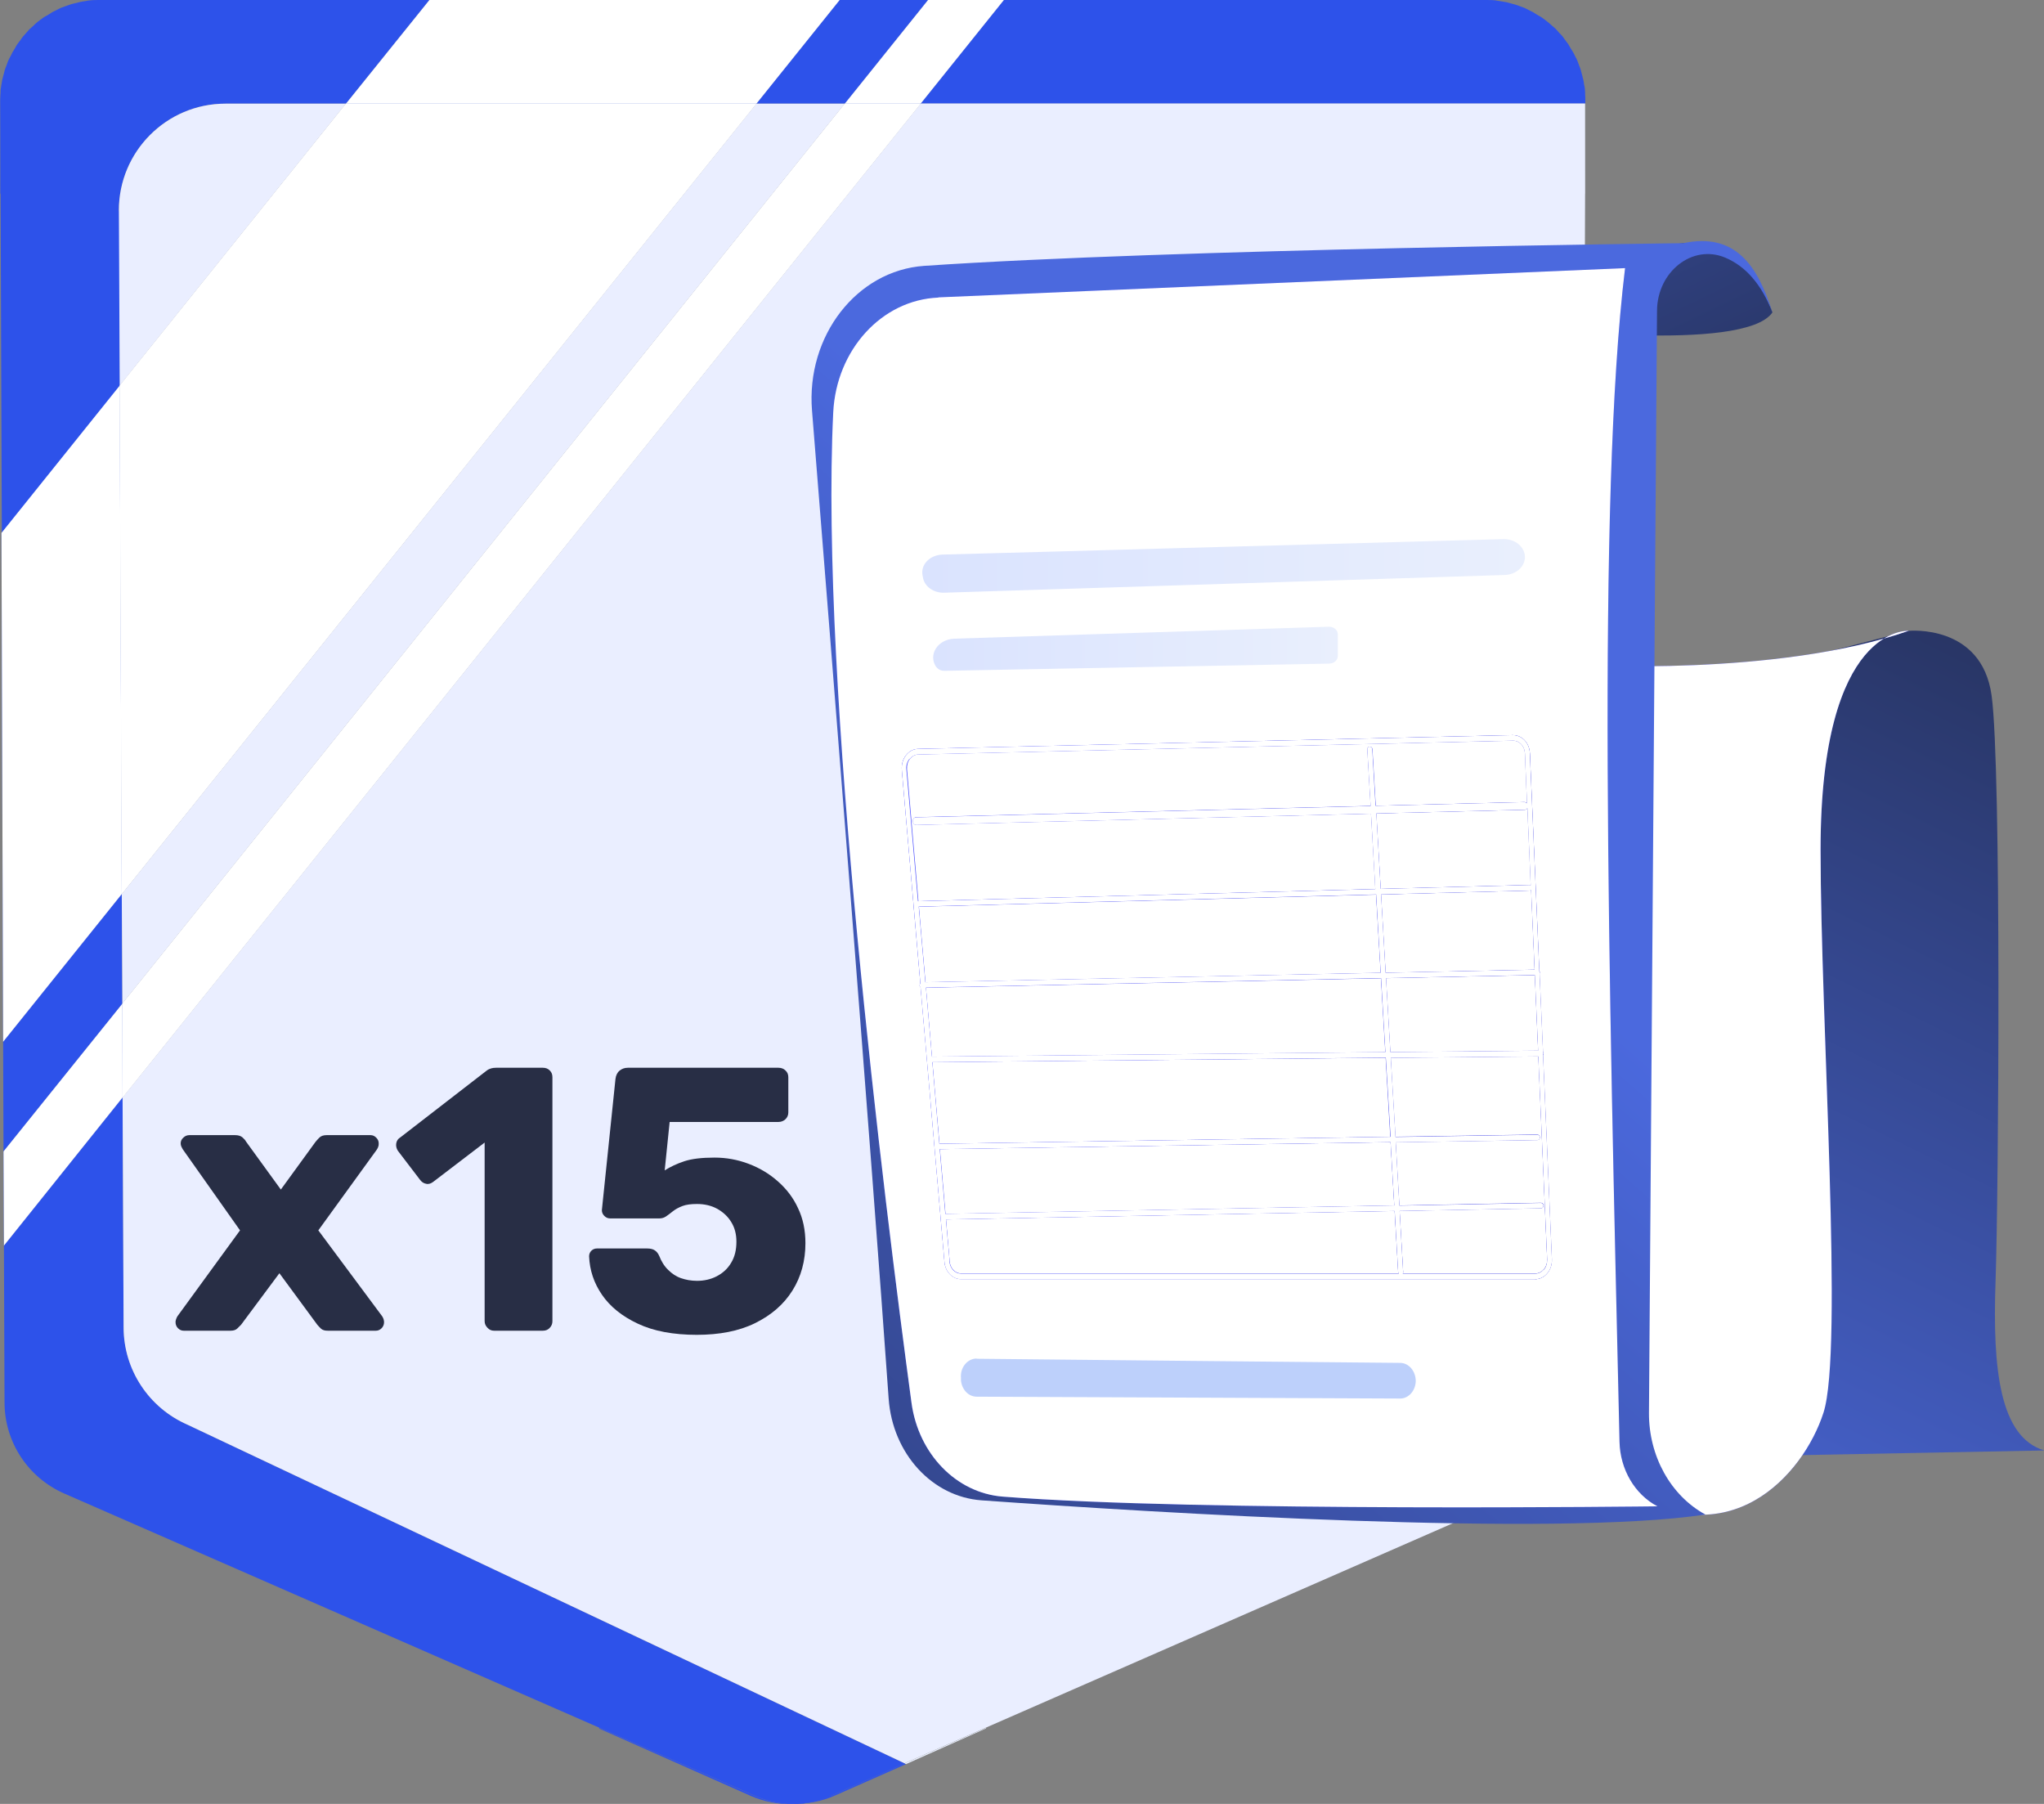 <svg width="68" height="60" viewBox="0 0 68 60" fill="none" xmlns="http://www.w3.org/2000/svg">
<rect x="0" y="0" width="68" height="60" fill="#808080" stroke="none"/>
<g clip-path="url(#clip0_3763_11558)">
<path d="M27.632 59.726C27.228 59.904 26.803 59.993 26.371 60C26.851 60.007 27.338 59.917 27.783 59.719L30.141 58.677L30.093 58.656L27.639 59.733L27.632 59.726Z" fill="#2D52EA"/>
<path d="M52.741 3.318C52.741 3.263 52.741 3.208 52.734 3.146C52.734 3.208 52.741 3.263 52.741 3.325V3.311V3.318Z" fill="#2D52EA"/>
<path d="M30.14 58.677L32.799 57.491L32.813 57.464L30.092 58.65L30.14 58.677Z" fill="#E9EFFD"/>
<path d="M52.734 6.457L52.741 6.43V3.448L52.734 6.457Z" fill="#E9EFFD"/>
<path d="M0.007 3.153C0 3.208 0 3.263 0 3.318V6.43L0.014 6.457L0 3.332C0 3.27 0 3.215 0.007 3.153Z" fill="#2D52EA"/>
<path d="M19.928 57.464L19.941 57.498L24.959 59.726C25.412 59.925 25.891 60.021 26.371 60.007C25.939 60 25.508 59.911 25.11 59.733L19.928 57.464Z" fill="#2D52EA"/>
<path d="M3.954 7.006C3.954 5.045 5.538 3.448 7.498 3.448H11.508L14.284 0H3.317C3.317 0 3.317 0 3.31 0C3.2 0 3.091 0 2.981 0.014C2.94 0.014 2.899 0.027 2.857 0.034C2.789 0.041 2.72 0.055 2.652 0.069C2.597 0.082 2.542 0.096 2.487 0.11C2.439 0.123 2.384 0.13 2.336 0.151C2.282 0.165 2.234 0.192 2.179 0.206C2.131 0.226 2.076 0.24 2.028 0.26C1.98 0.281 1.932 0.308 1.891 0.329C1.843 0.356 1.788 0.377 1.74 0.404C1.692 0.432 1.651 0.459 1.61 0.487C1.562 0.514 1.514 0.542 1.466 0.569C1.425 0.596 1.384 0.631 1.343 0.658C1.301 0.692 1.253 0.72 1.212 0.761C1.171 0.795 1.137 0.829 1.103 0.864C1.062 0.898 1.02 0.939 0.979 0.973C0.945 1.008 0.911 1.049 0.876 1.09C0.842 1.131 0.801 1.172 0.767 1.213C0.732 1.254 0.705 1.296 0.678 1.337C0.643 1.378 0.609 1.426 0.575 1.474C0.547 1.515 0.52 1.556 0.499 1.604C0.472 1.652 0.438 1.7 0.41 1.748C0.39 1.789 0.369 1.837 0.342 1.885C0.314 1.933 0.287 1.988 0.266 2.036C0.246 2.084 0.232 2.139 0.212 2.187C0.191 2.235 0.17 2.289 0.157 2.337C0.143 2.392 0.129 2.44 0.116 2.495C0.102 2.55 0.088 2.598 0.074 2.653C0.061 2.708 0.061 2.762 0.047 2.817C0.04 2.872 0.026 2.927 0.02 2.989C0.02 3.044 0.02 3.098 0.013 3.153C0.013 3.215 0.006 3.27 0.006 3.331L0.02 6.457L0.061 17.727L3.995 12.825L3.968 7.006H3.954Z" fill="#2D52EA"/>
<path d="M28.105 3.448L30.874 0H27.933L25.164 3.448H28.105Z" fill="#2D52EA"/>
<path d="M4.052 29.736L0.104 34.651L0.117 38.298L4.072 33.383L4.052 29.736Z" fill="#2D52EA"/>
<path d="M30.093 58.65L18.2 53.036L6.238 47.387C4.95 46.825 4.12 45.557 4.113 44.152L4.079 36.502L0.131 41.431L0.151 46.647C0.151 47.963 0.933 49.149 2.139 49.677L19.934 57.464L25.117 59.733C25.521 59.911 25.946 60 26.378 60.007C26.81 60 27.242 59.911 27.639 59.733L30.093 58.657V58.65Z" fill="#2D52EA"/>
<path d="M52.74 3.448V3.325C52.74 3.263 52.74 3.208 52.734 3.146C52.734 3.092 52.734 3.037 52.727 2.982C52.727 2.927 52.713 2.872 52.699 2.81C52.693 2.756 52.686 2.701 52.672 2.646C52.658 2.591 52.645 2.543 52.631 2.488C52.617 2.433 52.603 2.379 52.59 2.331C52.576 2.276 52.555 2.228 52.535 2.18C52.514 2.132 52.501 2.077 52.48 2.029C52.459 1.974 52.432 1.926 52.405 1.878C52.384 1.83 52.364 1.789 52.336 1.741C52.309 1.693 52.274 1.645 52.247 1.597C52.219 1.556 52.199 1.508 52.172 1.467C52.137 1.419 52.103 1.378 52.069 1.33C52.041 1.289 52.007 1.248 51.98 1.206C51.945 1.165 51.904 1.124 51.87 1.09C51.836 1.049 51.801 1.008 51.767 0.973C51.726 0.932 51.685 0.898 51.644 0.864C51.603 0.829 51.568 0.795 51.527 0.761C51.486 0.727 51.438 0.692 51.397 0.658C51.356 0.631 51.315 0.596 51.274 0.569C51.226 0.542 51.178 0.514 51.13 0.487C51.089 0.459 51.041 0.432 50.999 0.404C50.951 0.377 50.897 0.356 50.849 0.329C50.801 0.308 50.76 0.281 50.712 0.26C50.663 0.24 50.615 0.226 50.561 0.206C50.506 0.185 50.458 0.165 50.403 0.151C50.355 0.137 50.3 0.123 50.252 0.11C50.197 0.096 50.142 0.075 50.088 0.069C50.019 0.055 49.951 0.048 49.882 0.034C49.841 0.034 49.8 0.021 49.759 0.014C49.649 0 49.539 0 49.43 0C49.43 0 49.43 0 49.423 0H33.396L30.627 3.448H52.74Z" fill="#2D52EA"/>
<path d="M4.051 29.736L4.071 33.383L28.104 3.448H25.163L4.051 29.736Z" fill="#EAEEFF"/>
<path d="M30.627 3.448L4.078 36.502L4.112 44.151C4.112 45.557 4.949 46.825 6.237 47.387L18.199 53.035L30.092 58.649L32.813 57.457L50.608 49.67C51.815 49.142 52.596 47.956 52.596 46.64L52.733 6.45V3.441H30.627V3.448Z" fill="#EAEEFF"/>
<path d="M7.499 3.448C5.539 3.448 3.948 5.045 3.955 7.005L3.983 12.825L11.509 3.448H7.499Z" fill="#EAEEFF"/>
<path d="M3.997 16.671L3.983 12.825L0.049 17.726L0.104 34.651L4.052 29.736L3.997 16.671Z" fill="#2D52EA"/>
<g style="mix-blend-mode:soft-light">
<path d="M3.997 16.671L3.983 12.825L0.049 17.726L0.104 34.651L4.052 29.736L3.997 16.671Z" fill="white"/>
</g>
<path d="M25.165 3.448L27.934 0H14.286L11.51 3.448H25.165Z" fill="#2D52EA"/>
<g style="mix-blend-mode:soft-light">
<path d="M25.165 3.448L27.934 0H14.286L11.51 3.448H25.165Z" fill="white"/>
</g>
<path d="M11.509 3.448L3.982 12.825L3.996 16.671L4.051 29.736L25.164 3.448H11.509Z" fill="#E9EFFD"/>
<g style="mix-blend-mode:soft-light">
<path d="M11.509 3.448L3.982 12.825L3.996 16.671L4.051 29.736L25.164 3.448H11.509Z" fill="white"/>
</g>
<path d="M28.105 3.448H30.628L33.397 0H30.875L28.105 3.448Z" fill="#2D52EA"/>
<g style="mix-blend-mode:soft-light">
<path d="M28.105 3.448H30.628L33.397 0H30.875L28.105 3.448Z" fill="white"/>
</g>
<path d="M4.072 33.383L0.117 38.298L0.131 41.43L4.079 36.502L4.072 33.383Z" fill="#2D52EA"/>
<g style="mix-blend-mode:soft-light">
<path d="M4.072 33.383L0.117 38.298L0.131 41.43L4.079 36.502L4.072 33.383Z" fill="white"/>
</g>
<path d="M4.079 36.502L30.628 3.448H28.105L4.072 33.383L4.079 36.502Z" fill="#E9EFFD"/>
<g style="mix-blend-mode:soft-light">
<path d="M4.079 36.502L30.628 3.448H28.105L4.072 33.383L4.079 36.502Z" fill="white"/>
</g>
<path d="M59.869 21.922L63.502 20.983C63.502 20.983 65.928 20.743 66.257 23.135C66.586 25.527 66.49 39.71 66.388 42.63C66.285 45.557 66.531 47.806 68.012 48.244L57.223 48.45L59.869 21.922Z" fill="url(#paint0_linear_3763_11558)"/>
<path d="M52.486 22.114C52.486 22.114 59.093 22.518 63.494 20.983C63.494 20.983 60.567 20.763 60.567 28.256C60.567 33.986 61.335 44.919 60.663 46.99C59.992 49.067 57.496 51.857 53.911 49.457C50.326 47.058 52.479 22.114 52.479 22.114H52.486Z" fill="url(#paint1_linear_3763_11558)"/>
<g style="mix-blend-mode:soft-light">
<path d="M59.711 38.49C59.65 38.49 59.602 38.435 59.602 38.366C59.602 38.366 59.602 37.976 59.56 36.639C59.56 36.571 59.608 36.516 59.67 36.516C59.732 36.516 59.78 36.571 59.787 36.632C59.821 37.969 59.828 38.353 59.828 38.36C59.828 38.428 59.78 38.483 59.718 38.483L59.711 38.49Z" fill="white"/>
</g>
<g style="mix-blend-mode:soft-light">
<path d="M59.628 35.241C59.566 35.241 59.519 35.186 59.519 35.124C59.498 34.254 59.457 33.301 59.416 32.286C59.361 30.915 59.306 29.496 59.279 28.132C59.203 24.527 59.738 23.142 60.204 22.614C60.458 22.326 60.67 22.319 60.691 22.319C60.752 22.319 60.8 22.374 60.8 22.443C60.8 22.511 60.752 22.566 60.691 22.566C60.663 22.566 59.388 22.724 59.505 28.125C59.532 29.489 59.587 30.908 59.642 32.279C59.683 33.294 59.717 34.254 59.745 35.124C59.745 35.193 59.697 35.248 59.635 35.254L59.628 35.241Z" fill="white"/>
</g>
<g style="mix-blend-mode:overlay">
<path d="M52.486 22.114C52.486 22.114 59.093 22.518 63.494 20.983C63.494 20.983 60.567 20.763 60.567 28.256C60.567 33.986 61.335 44.919 60.663 46.99C59.992 49.067 57.496 51.857 53.911 49.457C50.326 47.058 52.479 22.114 52.479 22.114H52.486Z" fill="white"/>
</g>
<path d="M50.732 10.879C50.732 10.879 58.026 11.763 58.965 10.392C58.965 10.392 58.218 7.924 55.997 8.089C53.776 8.253 50.732 10.879 50.732 10.879Z" fill="url(#paint2_linear_3763_11558)"/>
<path d="M27.014 13.655C27.651 21.586 28.988 38.353 29.564 46.523C29.694 48.347 31.01 49.786 32.656 49.903C38.51 50.321 51.684 51.13 56.736 50.376C55.578 49.745 54.851 48.429 54.858 46.996L55.126 10.337C55.132 9.042 56.298 8.109 57.394 8.569C58.08 8.856 58.608 9.467 58.964 10.392C58.484 8.85 57.737 7.719 55.996 8.089C55.996 8.089 38.989 8.281 30.743 8.843C28.502 9 26.815 11.173 27.014 13.655Z" fill="url(#paint3_linear_3763_11558)"/>
<path d="M31.216 9.891L54.063 8.918C53.124 16.657 53.522 32.423 53.878 47.956C53.899 48.875 54.385 49.704 55.139 50.102C55.139 50.102 39.901 50.294 33.355 49.779C31.812 49.656 30.558 48.36 30.325 46.667C29.427 40.011 27.275 22.82 27.72 13.716C27.823 11.633 29.338 9.974 31.216 9.898V9.891Z" fill="url(#paint4_linear_3763_11558)"/>
<g style="mix-blend-mode:overlay">
<path d="M31.216 9.891L54.063 8.918C53.124 16.657 53.522 32.423 53.878 47.956C53.899 48.875 54.385 49.704 55.139 50.102C55.139 50.102 39.901 50.294 33.355 49.779C31.812 49.656 30.558 48.36 30.325 46.667C29.427 40.011 27.275 22.82 27.72 13.716C27.823 11.633 29.338 9.974 31.216 9.898V9.891Z" fill="white"/>
</g>
<path d="M31.353 18.446C34.568 18.364 46.893 18.014 50.012 17.932C50.402 17.918 50.731 18.193 50.731 18.529C50.731 18.851 50.437 19.111 50.06 19.125L31.415 19.714C31.058 19.728 30.743 19.502 30.702 19.193L30.688 19.118C30.633 18.768 30.942 18.46 31.353 18.446Z" fill="url(#paint5_linear_3763_11558)"/>
<path d="M31.154 22.189C31.209 22.264 31.305 22.312 31.415 22.312L44.219 22.073C44.377 22.073 44.507 21.956 44.507 21.819V21.099C44.507 20.955 44.37 20.839 44.199 20.846L31.75 21.243C31.195 21.264 30.866 21.778 31.147 22.189H31.154Z" fill="url(#paint6_linear_3763_11558)"/>
<path d="M32.491 45.194C34.917 45.221 44.226 45.31 46.578 45.331C46.872 45.331 47.105 45.612 47.099 45.948C47.085 46.27 46.852 46.524 46.571 46.517L32.491 46.455C32.217 46.455 31.997 46.215 31.97 45.914V45.838C31.936 45.489 32.182 45.187 32.491 45.187V45.194Z" fill="#BDD0FB"/>
<path opacity="0.72" d="M51.074 42.452H31.976C31.73 42.452 31.531 42.24 31.503 41.965L30.084 25.596C30.057 25.281 30.27 25.007 30.544 25L50.327 24.541C50.58 24.541 50.8 24.76 50.806 25.055L51.533 41.883C51.547 42.192 51.327 42.452 51.06 42.452H51.074Z" fill="white"/>
<path d="M51.074 42.541H31.977C31.689 42.541 31.449 42.294 31.421 41.972L30.002 25.603C29.989 25.425 30.037 25.246 30.146 25.116C30.249 24.986 30.393 24.91 30.544 24.91L50.327 24.451C50.628 24.451 50.875 24.705 50.896 25.054L51.622 41.883C51.629 42.054 51.574 42.233 51.465 42.356C51.362 42.479 51.218 42.548 51.067 42.548L51.074 42.541ZM50.347 24.629C50.347 24.629 50.347 24.629 50.34 24.629L30.558 25.089C30.448 25.089 30.352 25.143 30.276 25.233C30.201 25.329 30.167 25.452 30.174 25.582L31.593 41.952C31.613 42.184 31.778 42.356 31.983 42.356H51.081C51.184 42.356 51.286 42.308 51.362 42.219C51.437 42.13 51.478 42.006 51.471 41.883L50.745 25.054C50.731 24.814 50.567 24.629 50.354 24.629H50.347Z" fill="url(#paint7_linear_3763_11558)"/>
<path d="M46.598 42.404C46.557 42.404 46.522 42.37 46.516 42.322L45.494 24.931C45.494 24.883 45.528 24.835 45.569 24.835C45.617 24.835 45.652 24.869 45.659 24.917L46.68 42.308C46.68 42.356 46.646 42.404 46.605 42.404H46.598Z" fill="url(#paint8_linear_3763_11558)"/>
<path d="M30.49 27.433C30.428 27.433 30.38 27.378 30.373 27.31C30.373 27.241 30.421 27.18 30.483 27.18L50.718 26.679C50.78 26.679 50.835 26.734 50.835 26.803C50.835 26.871 50.787 26.933 50.725 26.933L30.49 27.433Z" fill="url(#paint9_linear_3763_11558)"/>
<path d="M30.488 30.161C30.447 30.161 30.406 30.12 30.406 30.072C30.406 30.024 30.441 29.983 30.488 29.976L50.895 29.435C50.943 29.435 50.977 29.476 50.977 29.524C50.977 29.572 50.943 29.613 50.895 29.62L30.488 30.161Z" fill="url(#paint10_linear_3763_11558)"/>
<path d="M30.682 32.855C30.641 32.855 30.6 32.814 30.6 32.766C30.6 32.718 30.634 32.677 30.682 32.677L51.143 32.252C51.191 32.252 51.226 32.293 51.226 32.341C51.226 32.389 51.191 32.43 51.143 32.43L30.682 32.855Z" fill="url(#paint11_linear_3763_11558)"/>
<path d="M30.955 35.33C30.907 35.33 30.873 35.288 30.873 35.24C30.873 35.193 30.907 35.151 30.955 35.151L51.266 34.953C51.314 34.953 51.348 34.994 51.348 35.042C51.348 35.09 51.314 35.131 51.266 35.131L30.955 35.33Z" fill="url(#paint12_linear_3763_11558)"/>
<path d="M31.209 38.222C31.161 38.222 31.127 38.181 31.127 38.133C31.127 38.085 31.161 38.044 31.209 38.044L51.143 37.736C51.184 37.736 51.225 37.777 51.225 37.825C51.225 37.873 51.191 37.914 51.143 37.914L31.209 38.222Z" fill="url(#paint13_linear_3763_11558)"/>
<path d="M31.422 40.56C31.381 40.56 31.34 40.519 31.34 40.471C31.34 40.423 31.374 40.382 31.422 40.382L51.267 40.005C51.315 40.005 51.349 40.046 51.349 40.094C51.349 40.142 51.315 40.183 51.267 40.183L31.422 40.56Z" fill="url(#paint14_linear_3763_11558)"/>
<path d="M51.334 35.069C51.334 35.069 51.348 35.049 51.348 35.035C51.348 35.021 51.341 35.008 51.334 35.001L51.218 32.362C51.218 32.362 51.224 32.348 51.224 32.341C51.224 32.327 51.218 32.321 51.211 32.314L50.895 25.054C50.882 24.712 50.635 24.451 50.327 24.451L30.544 24.91C30.393 24.91 30.249 24.986 30.146 25.116C30.043 25.246 29.988 25.425 30.002 25.603L30.619 32.704C30.619 32.704 30.592 32.745 30.592 32.773C30.592 32.8 30.605 32.828 30.626 32.841L31.421 41.979C31.448 42.301 31.688 42.548 31.976 42.548H51.074C51.224 42.548 51.368 42.479 51.471 42.356C51.581 42.233 51.636 42.061 51.629 41.883L51.334 35.069ZM31.263 38.222L46.262 37.989L46.385 40.094L31.448 40.375L31.263 38.222ZM31.25 38.044L31.017 35.33L46.104 35.179L46.262 37.811L31.256 38.044H31.25ZM31.003 35.145L30.804 32.848L45.946 32.533L46.09 34.994L31.003 35.145ZM51.046 32.252L46.097 32.355L45.946 29.75L50.902 29.62C50.902 29.62 50.923 29.613 50.937 29.606L51.053 32.259L51.046 32.252ZM45.933 32.355L30.784 32.67L30.564 30.154L45.782 29.75L45.933 32.355ZM46.111 32.533L51.06 32.43L51.17 34.946L46.255 34.994L46.111 32.533ZM50.93 29.448C50.93 29.448 50.909 29.435 50.895 29.435L45.933 29.565L45.789 27.056L50.731 26.933C50.765 26.933 50.793 26.912 50.813 26.878L50.923 29.442L50.93 29.448ZM30.269 25.239C30.345 25.15 30.441 25.096 30.55 25.096L50.333 24.636C50.333 24.636 50.333 24.636 50.34 24.636C50.553 24.636 50.724 24.821 50.731 25.061L50.8 26.72C50.8 26.72 50.752 26.679 50.717 26.679L45.761 26.802L45.652 24.917C45.652 24.869 45.61 24.828 45.562 24.835C45.514 24.835 45.48 24.883 45.487 24.931L45.597 26.809L30.475 27.186C30.413 27.186 30.358 27.248 30.365 27.317C30.365 27.385 30.42 27.44 30.482 27.44L45.61 27.063L45.754 29.572L30.537 29.976L30.153 25.589C30.139 25.459 30.18 25.335 30.256 25.239H30.269ZM31.592 41.952L31.469 40.56L46.399 40.279L46.515 42.322C46.515 42.322 46.522 42.349 46.536 42.363H31.976C31.771 42.363 31.606 42.191 31.585 41.958L31.592 41.952ZM51.355 42.226C51.279 42.315 51.183 42.363 51.074 42.363H46.666C46.666 42.363 46.687 42.328 46.68 42.308L46.563 40.279L51.266 40.19C51.314 40.19 51.348 40.149 51.348 40.101C51.348 40.053 51.307 40.012 51.266 40.012L46.556 40.101L46.433 37.996L51.149 37.921C51.197 37.921 51.231 37.88 51.231 37.832C51.231 37.784 51.19 37.743 51.149 37.743L46.426 37.818L46.269 35.186L51.176 35.138L51.471 41.897C51.471 42.027 51.437 42.143 51.362 42.233L51.355 42.226Z" fill="url(#paint15_linear_3763_11558)"/>
<g style="mix-blend-mode:overlay">
<path d="M51.334 35.069C51.334 35.069 51.348 35.049 51.348 35.035C51.348 35.021 51.341 35.008 51.334 35.001L51.218 32.362C51.218 32.362 51.224 32.348 51.224 32.341C51.224 32.327 51.218 32.321 51.211 32.314L50.895 25.054C50.882 24.712 50.635 24.451 50.327 24.451L30.544 24.91C30.393 24.91 30.249 24.986 30.146 25.116C30.043 25.246 29.988 25.425 30.002 25.603L30.619 32.704C30.619 32.704 30.592 32.745 30.592 32.773C30.592 32.8 30.605 32.828 30.626 32.841L31.421 41.979C31.448 42.301 31.688 42.548 31.976 42.548H51.074C51.224 42.548 51.368 42.479 51.471 42.356C51.581 42.233 51.636 42.061 51.629 41.883L51.334 35.069ZM31.263 38.222L46.262 37.989L46.385 40.094L31.448 40.375L31.263 38.222ZM31.25 38.044L31.017 35.33L46.104 35.179L46.262 37.811L31.256 38.044H31.25ZM31.003 35.145L30.804 32.848L45.946 32.533L46.09 34.994L31.003 35.145ZM51.046 32.252L46.097 32.355L45.946 29.75L50.902 29.62C50.902 29.62 50.923 29.613 50.937 29.606L51.053 32.259L51.046 32.252ZM45.933 32.355L30.784 32.67L30.564 30.154L45.782 29.75L45.933 32.355ZM46.111 32.533L51.06 32.43L51.17 34.946L46.255 34.994L46.111 32.533ZM50.93 29.448C50.93 29.448 50.909 29.435 50.895 29.435L45.933 29.565L45.789 27.056L50.731 26.933C50.765 26.933 50.793 26.912 50.813 26.878L50.923 29.442L50.93 29.448ZM30.269 25.239C30.345 25.15 30.441 25.096 30.55 25.096L50.333 24.636C50.333 24.636 50.333 24.636 50.34 24.636C50.553 24.636 50.724 24.821 50.731 25.061L50.8 26.72C50.8 26.72 50.752 26.679 50.717 26.679L45.761 26.802L45.652 24.917C45.652 24.869 45.61 24.828 45.562 24.835C45.514 24.835 45.48 24.883 45.487 24.931L45.597 26.809L30.475 27.186C30.413 27.186 30.358 27.248 30.365 27.317C30.365 27.385 30.42 27.44 30.482 27.44L45.61 27.063L45.754 29.572L30.537 29.976L30.153 25.589C30.139 25.459 30.18 25.335 30.256 25.239H30.269ZM31.592 41.952L31.469 40.56L46.399 40.279L46.515 42.322C46.515 42.322 46.522 42.349 46.536 42.363H31.976C31.771 42.363 31.606 42.191 31.585 41.958L31.592 41.952ZM51.355 42.226C51.279 42.315 51.183 42.363 51.074 42.363H46.666C46.666 42.363 46.687 42.328 46.68 42.308L46.563 40.279L51.266 40.19C51.314 40.19 51.348 40.149 51.348 40.101C51.348 40.053 51.307 40.012 51.266 40.012L46.556 40.101L46.433 37.996L51.149 37.921C51.197 37.921 51.231 37.88 51.231 37.832C51.231 37.784 51.19 37.743 51.149 37.743L46.426 37.818L46.269 35.186L51.176 35.138L51.471 41.897C51.471 42.027 51.437 42.143 51.362 42.233L51.355 42.226Z" fill="white"/>
</g>
<path d="M34.445 15.595C34.445 15.595 34.383 15.588 34.363 15.561C34.342 15.54 34.328 15.513 34.328 15.486L34.26 12.572C34.26 12.572 34.267 12.511 34.287 12.49C34.308 12.469 34.335 12.456 34.369 12.456L35.535 12.428C35.83 12.428 36.076 12.463 36.282 12.552C36.488 12.641 36.652 12.778 36.769 12.956C36.885 13.134 36.947 13.354 36.961 13.621C36.961 13.751 36.967 13.868 36.974 13.964C36.974 14.06 36.974 14.176 36.974 14.306C36.974 14.588 36.913 14.814 36.817 14.999C36.714 15.184 36.563 15.321 36.364 15.417C36.165 15.506 35.919 15.561 35.624 15.568L34.438 15.595H34.445ZM35.123 14.93L35.596 14.916C35.727 14.916 35.83 14.889 35.912 14.848C35.994 14.807 36.056 14.738 36.104 14.656C36.152 14.574 36.165 14.457 36.165 14.313C36.165 14.224 36.165 14.149 36.165 14.08C36.165 14.012 36.165 13.943 36.165 13.875C36.165 13.806 36.158 13.731 36.152 13.648C36.145 13.443 36.083 13.299 35.98 13.203C35.877 13.114 35.727 13.066 35.535 13.073H35.089L35.13 14.93H35.123Z" fill="white"/>
<path d="M37.646 15.52C37.646 15.52 37.584 15.513 37.564 15.485C37.543 15.458 37.529 15.437 37.529 15.41L37.461 12.496C37.461 12.496 37.468 12.435 37.488 12.414C37.509 12.394 37.536 12.38 37.571 12.38L39.661 12.332C39.661 12.332 39.723 12.339 39.744 12.36C39.764 12.38 39.778 12.407 39.778 12.442V12.86C39.778 12.86 39.778 12.921 39.757 12.942C39.737 12.963 39.709 12.976 39.675 12.976L38.249 13.011L38.263 13.614L39.593 13.586C39.593 13.586 39.654 13.593 39.675 13.621C39.696 13.648 39.709 13.669 39.709 13.703V14.094C39.709 14.094 39.709 14.149 39.689 14.176C39.668 14.203 39.641 14.21 39.606 14.21L38.277 14.238L38.29 14.861L39.757 14.827C39.757 14.827 39.819 14.834 39.84 14.855C39.86 14.875 39.874 14.903 39.874 14.937V15.355C39.874 15.355 39.874 15.41 39.853 15.437C39.833 15.458 39.805 15.472 39.771 15.472L37.646 15.52Z" fill="white"/>
<path d="M41.279 15.437C41.231 15.437 41.19 15.424 41.155 15.403C41.128 15.376 41.1 15.348 41.087 15.307L40.106 12.463C40.106 12.463 40.1 12.435 40.1 12.421C40.1 12.394 40.106 12.373 40.127 12.353C40.148 12.332 40.168 12.325 40.196 12.325L40.751 12.312C40.799 12.312 40.833 12.325 40.861 12.346C40.888 12.367 40.908 12.401 40.915 12.421L41.601 14.478L42.184 12.394C42.184 12.394 42.211 12.346 42.231 12.319C42.252 12.291 42.293 12.277 42.341 12.277L42.903 12.264C42.903 12.264 42.951 12.271 42.972 12.291C42.992 12.312 42.999 12.332 42.999 12.353C42.999 12.367 42.999 12.38 42.992 12.394L42.142 15.28C42.136 15.314 42.115 15.348 42.087 15.376C42.06 15.403 42.019 15.417 41.964 15.417L41.279 15.431V15.437Z" fill="white"/>
<path d="M43.595 15.383C43.595 15.383 43.533 15.376 43.513 15.348C43.492 15.328 43.479 15.3 43.479 15.273L43.41 12.36C43.41 12.36 43.417 12.298 43.438 12.277C43.458 12.257 43.486 12.243 43.52 12.243L44.123 12.229C44.123 12.229 44.185 12.236 44.205 12.257C44.226 12.277 44.24 12.305 44.24 12.339L44.308 15.252C44.308 15.252 44.301 15.307 44.274 15.335C44.253 15.355 44.226 15.369 44.192 15.369L43.588 15.383H43.595Z" fill="white"/>
<path d="M46.105 15.369C45.804 15.369 45.557 15.341 45.358 15.259C45.159 15.177 45.009 15.074 44.906 14.937C44.803 14.8 44.741 14.656 44.734 14.505C44.734 14.478 44.741 14.457 44.762 14.437C44.782 14.416 44.803 14.409 44.83 14.402L45.392 14.389C45.434 14.389 45.468 14.389 45.488 14.409C45.509 14.423 45.529 14.443 45.55 14.464C45.578 14.505 45.612 14.553 45.653 14.594C45.694 14.635 45.756 14.67 45.824 14.69C45.9 14.711 45.982 14.724 46.085 14.724C46.256 14.724 46.386 14.69 46.475 14.635C46.565 14.58 46.606 14.505 46.599 14.409C46.599 14.341 46.572 14.286 46.523 14.245C46.475 14.203 46.4 14.169 46.29 14.135C46.181 14.101 46.044 14.073 45.865 14.039C45.639 13.998 45.44 13.936 45.283 13.867C45.125 13.792 44.995 13.696 44.913 13.573C44.824 13.449 44.782 13.299 44.776 13.114C44.776 12.928 44.817 12.764 44.919 12.62C45.022 12.476 45.159 12.36 45.344 12.277C45.529 12.195 45.749 12.147 46.002 12.14C46.208 12.14 46.393 12.161 46.551 12.209C46.709 12.257 46.846 12.325 46.949 12.414C47.058 12.503 47.14 12.593 47.202 12.695C47.257 12.791 47.291 12.894 47.298 12.99C47.298 13.011 47.291 13.038 47.278 13.059C47.264 13.079 47.236 13.086 47.209 13.086L46.619 13.1C46.619 13.1 46.558 13.1 46.53 13.086C46.51 13.072 46.482 13.059 46.469 13.031C46.448 12.97 46.4 12.908 46.325 12.86C46.249 12.812 46.147 12.791 46.023 12.791C45.893 12.791 45.79 12.819 45.721 12.867C45.646 12.915 45.612 12.983 45.619 13.079C45.619 13.141 45.639 13.189 45.68 13.237C45.721 13.278 45.79 13.319 45.886 13.347C45.982 13.374 46.112 13.408 46.277 13.443C46.551 13.491 46.77 13.545 46.942 13.614C47.113 13.689 47.236 13.785 47.319 13.902C47.401 14.018 47.442 14.169 47.449 14.354C47.449 14.56 47.401 14.731 47.284 14.882C47.168 15.033 47.017 15.149 46.811 15.232C46.613 15.314 46.38 15.362 46.112 15.369H46.105Z" fill="white"/>
<path d="M6.114 44.261C6.039 44.261 5.977 44.234 5.922 44.179C5.867 44.124 5.84 44.056 5.84 43.974C5.84 43.96 5.84 43.932 5.854 43.891C5.867 43.85 5.881 43.816 5.902 43.782L7.985 40.923L6.087 38.236C6.087 38.236 6.045 38.168 6.032 38.133C6.018 38.099 6.011 38.065 6.011 38.031C6.011 37.955 6.039 37.893 6.1 37.839C6.155 37.784 6.224 37.756 6.299 37.756H7.821C7.931 37.756 8.013 37.784 8.068 37.832C8.122 37.88 8.164 37.928 8.184 37.969L9.343 39.566L10.494 37.983C10.528 37.941 10.57 37.893 10.624 37.839C10.679 37.784 10.762 37.756 10.864 37.756H12.325C12.4 37.756 12.462 37.784 12.516 37.839C12.571 37.893 12.599 37.955 12.599 38.031C12.599 38.065 12.599 38.099 12.585 38.133C12.578 38.168 12.557 38.202 12.537 38.236L10.59 40.923L12.715 43.782C12.715 43.782 12.756 43.85 12.763 43.885C12.77 43.919 12.777 43.946 12.777 43.974C12.777 44.056 12.749 44.124 12.695 44.179C12.64 44.234 12.578 44.261 12.503 44.261H10.905C10.803 44.261 10.734 44.241 10.679 44.193C10.631 44.145 10.59 44.104 10.556 44.063L9.295 42.349L8.02 44.063C8.02 44.063 7.944 44.138 7.896 44.186C7.848 44.234 7.773 44.261 7.67 44.261H6.107H6.114Z" fill="#282E45"/>
<path d="M16.438 44.261C16.356 44.261 16.28 44.234 16.219 44.165C16.157 44.104 16.123 44.028 16.123 43.946V38.003L14.409 39.312C14.334 39.367 14.258 39.395 14.176 39.374C14.094 39.36 14.025 39.312 13.97 39.237L13.237 38.277C13.189 38.202 13.168 38.12 13.182 38.03C13.196 37.941 13.244 37.873 13.326 37.825L16.198 35.604C16.246 35.569 16.294 35.549 16.342 35.535C16.39 35.522 16.438 35.515 16.5 35.515H18.062C18.152 35.515 18.227 35.542 18.289 35.604C18.35 35.666 18.378 35.734 18.378 35.83V43.946C18.378 44.028 18.35 44.104 18.289 44.165C18.234 44.227 18.159 44.261 18.062 44.261H16.438Z" fill="#282E45"/>
<path d="M23.183 44.398C22.401 44.398 21.743 44.275 21.222 44.028C20.694 43.782 20.297 43.459 20.029 43.069C19.755 42.671 19.618 42.246 19.598 41.787C19.598 41.711 19.625 41.65 19.673 41.602C19.721 41.554 19.783 41.526 19.858 41.526H21.531C21.64 41.526 21.723 41.547 21.784 41.588C21.846 41.629 21.894 41.691 21.928 41.766C22.004 41.958 22.1 42.116 22.23 42.239C22.353 42.363 22.497 42.459 22.655 42.513C22.813 42.568 22.991 42.602 23.19 42.602C23.423 42.602 23.642 42.554 23.841 42.452C24.04 42.349 24.204 42.205 24.321 42.006C24.444 41.807 24.499 41.574 24.499 41.3C24.499 41.053 24.444 40.834 24.328 40.649C24.218 40.464 24.06 40.32 23.868 40.21C23.669 40.1 23.443 40.046 23.19 40.046C22.991 40.046 22.826 40.066 22.703 40.114C22.579 40.162 22.477 40.217 22.388 40.286C22.305 40.354 22.23 40.409 22.161 40.457C22.093 40.505 22.017 40.526 21.935 40.526H20.297C20.221 40.526 20.16 40.498 20.105 40.443C20.05 40.388 20.023 40.327 20.023 40.251L20.475 35.892C20.489 35.768 20.537 35.672 20.612 35.611C20.688 35.549 20.777 35.515 20.886 35.515H25.897C25.986 35.515 26.069 35.542 26.13 35.604C26.192 35.659 26.226 35.734 26.226 35.83V37.002C26.226 37.091 26.192 37.167 26.13 37.228C26.069 37.283 25.993 37.318 25.897 37.318H22.278L22.113 38.928C22.298 38.812 22.511 38.709 22.758 38.627C23.005 38.544 23.34 38.503 23.772 38.503C24.163 38.503 24.54 38.572 24.903 38.709C25.267 38.846 25.589 39.038 25.877 39.292C26.165 39.545 26.391 39.84 26.548 40.183C26.713 40.526 26.795 40.916 26.795 41.348C26.795 41.938 26.651 42.465 26.363 42.925C26.075 43.384 25.664 43.74 25.123 44.008C24.581 44.275 23.93 44.398 23.176 44.398H23.183Z" fill="#282E45"/>
</g>
<defs>
<linearGradient id="paint0_linear_3763_11558" x1="72.427" y1="17.761" x2="54.597" y2="54.126" gradientUnits="userSpaceOnUse">
<stop stop-color="#222C4F"/>
<stop offset="1" stop-color="#4B69DE"/>
</linearGradient>
<linearGradient id="paint1_linear_3763_11558" x1="51.841" y1="35.679" x2="63.494" y2="35.679" gradientUnits="userSpaceOnUse">
<stop stop-color="#4F52FF"/>
<stop offset="1" stop-color="#4042E2"/>
</linearGradient>
<linearGradient id="paint2_linear_3763_11558" x1="58.65" y1="18.501" x2="44.824" y2="-10.234" gradientUnits="userSpaceOnUse">
<stop stop-color="#222C4F"/>
<stop offset="1" stop-color="#4B69DE"/>
</linearGradient>
<linearGradient id="paint3_linear_3763_11558" x1="12.797" y1="63.948" x2="45.508" y2="26.775" gradientUnits="userSpaceOnUse">
<stop stop-color="#222C4F"/>
<stop offset="1" stop-color="#4B69DE"/>
</linearGradient>
<linearGradient id="paint4_linear_3763_11558" x1="27.665" y1="29.523" x2="55.139" y2="29.523" gradientUnits="userSpaceOnUse">
<stop stop-color="#4F52FF"/>
<stop offset="1" stop-color="#4042E2"/>
</linearGradient>
<linearGradient id="paint5_linear_3763_11558" x1="30.681" y1="18.823" x2="50.731" y2="18.823" gradientUnits="userSpaceOnUse">
<stop stop-color="#DAE3FE"/>
<stop offset="1" stop-color="#E9EFFD"/>
</linearGradient>
<linearGradient id="paint6_linear_3763_11558" x1="31.051" y1="21.579" x2="44.507" y2="21.579" gradientUnits="userSpaceOnUse">
<stop stop-color="#DAE3FE"/>
<stop offset="1" stop-color="#E9EFFD"/>
</linearGradient>
<linearGradient id="paint7_linear_3763_11558" x1="30.002" y1="33.493" x2="51.629" y2="33.493" gradientUnits="userSpaceOnUse">
<stop stop-color="#4F52FF"/>
<stop offset="1" stop-color="#4042E2"/>
</linearGradient>
<linearGradient id="paint8_linear_3763_11558" x1="45.501" y1="33.616" x2="46.68" y2="33.616" gradientUnits="userSpaceOnUse">
<stop stop-color="#4F52FF"/>
<stop offset="1" stop-color="#4042E2"/>
</linearGradient>
<linearGradient id="paint9_linear_3763_11558" x1="30.38" y1="27.056" x2="50.842" y2="27.056" gradientUnits="userSpaceOnUse">
<stop stop-color="#4F52FF"/>
<stop offset="1" stop-color="#4042E2"/>
</linearGradient>
<linearGradient id="paint10_linear_3763_11558" x1="30.406" y1="29.798" x2="50.977" y2="29.798" gradientUnits="userSpaceOnUse">
<stop stop-color="#4F52FF"/>
<stop offset="1" stop-color="#4042E2"/>
</linearGradient>
<linearGradient id="paint11_linear_3763_11558" x1="30.6" y1="32.554" x2="51.226" y2="32.554" gradientUnits="userSpaceOnUse">
<stop stop-color="#4F52FF"/>
<stop offset="1" stop-color="#4042E2"/>
</linearGradient>
<linearGradient id="paint12_linear_3763_11558" x1="30.873" y1="35.138" x2="51.348" y2="35.138" gradientUnits="userSpaceOnUse">
<stop stop-color="#4F52FF"/>
<stop offset="1" stop-color="#4042E2"/>
</linearGradient>
<linearGradient id="paint13_linear_3763_11558" x1="31.127" y1="37.983" x2="51.225" y2="37.983" gradientUnits="userSpaceOnUse">
<stop stop-color="#4F52FF"/>
<stop offset="1" stop-color="#4042E2"/>
</linearGradient>
<linearGradient id="paint14_linear_3763_11558" x1="31.34" y1="40.279" x2="51.349" y2="40.279" gradientUnits="userSpaceOnUse">
<stop stop-color="#4F52FF"/>
<stop offset="1" stop-color="#4042E2"/>
</linearGradient>
<linearGradient id="paint15_linear_3763_11558" x1="30.002" y1="33.493" x2="51.629" y2="33.493" gradientUnits="userSpaceOnUse">
<stop stop-color="#4F52FF"/>
<stop offset="1" stop-color="#4042E2"/>
</linearGradient>
<clipPath id="clip0_3763_11558">
<rect width="68.006" height="60" fill="white"/>
</clipPath>
</defs>
</svg>

